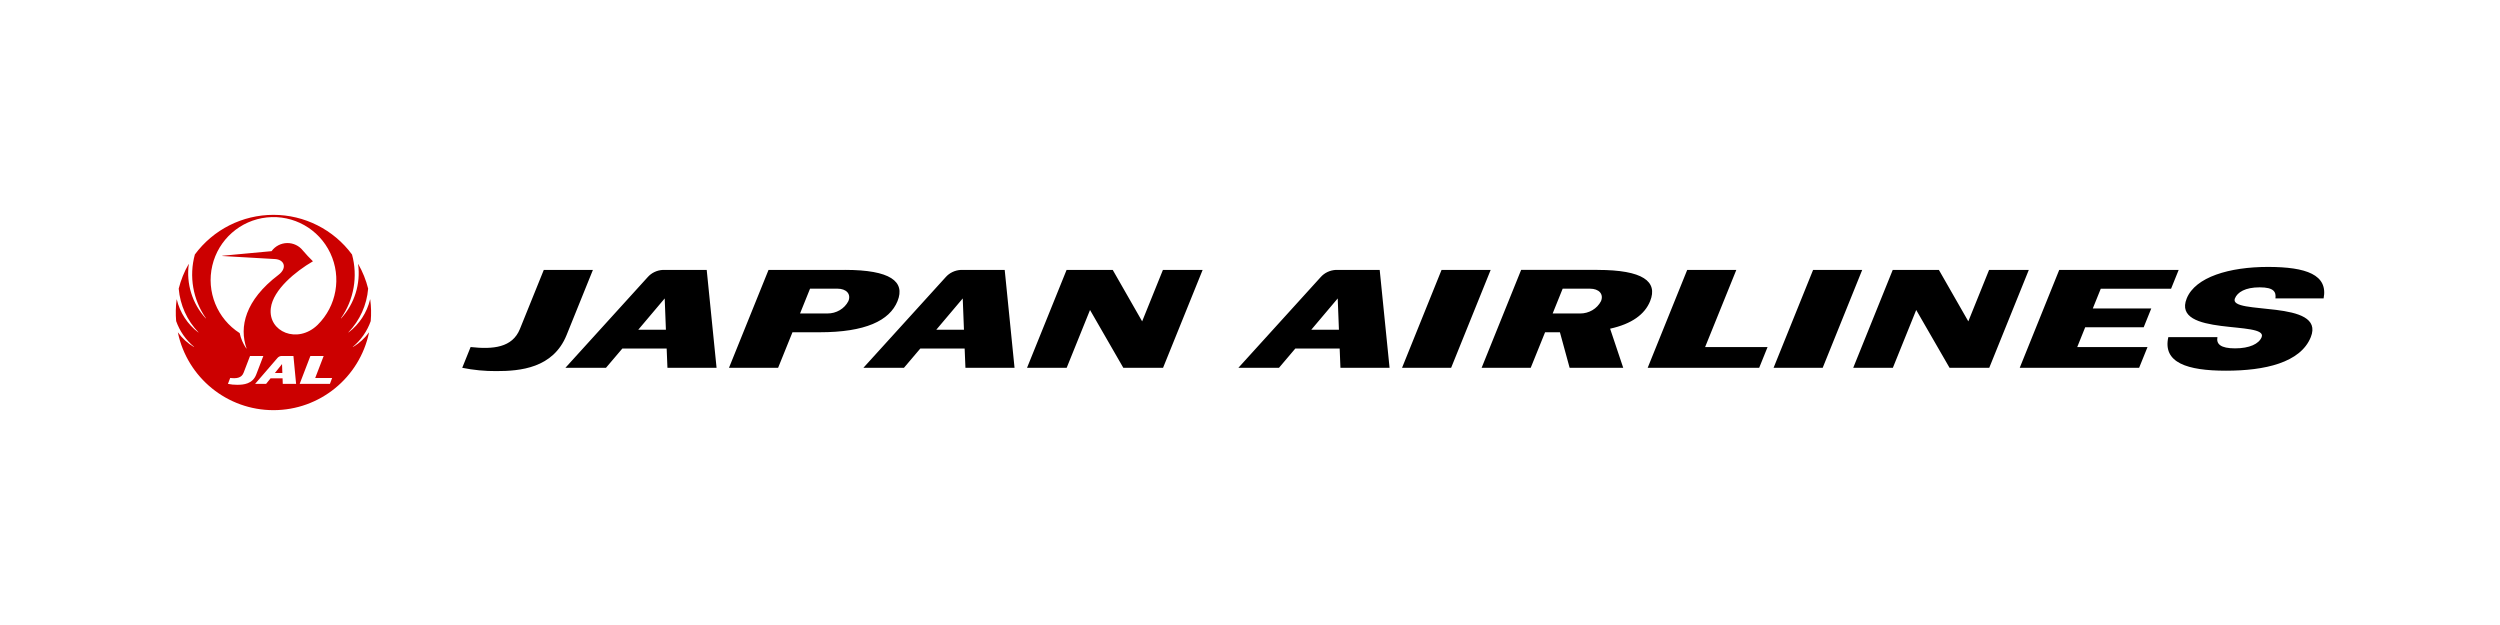 <?xml version="1.0" encoding="UTF-8"?>
<svg width="256px" height="64px" viewBox="0 0 256 64" version="1.1" xmlns="http://www.w3.org/2000/svg" xmlns:xlink="http://www.w3.org/1999/xlink">
    <title>Japan</title>
    <g id="Taskboard" stroke="none" stroke-width="1" fill="none" fill-rule="evenodd">
        <g id="Japan">
            <rect id="Rectangle" x="0" y="0" width="256" height="64"></rect>
            <g id="Group-5" transform="translate(18, 22)" fill-rule="nonzero">
                <g id="logo">
                    <path d="M218.624,12.524 C217.563,15.149 213.898,15.96 209.942,15.96 C205.987,15.96 203.445,15.144 204.036,12.524 L209.064,12.524 C208.934,13.226 209.38,13.672 210.867,13.672 C212.354,13.672 213.314,13.214 213.592,12.524 C214.284,10.81 204.333,12.485 205.919,8.562 C206.805,6.364 210.297,5.333 214.235,5.333 C218.174,5.333 220.407,6.142 219.938,8.558 L215.005,8.558 C215.083,7.912 214.874,7.423 213.392,7.423 C211.911,7.423 211.113,7.922 210.854,8.56 C210.148,10.312 220.204,8.608 218.624,12.523 M130.596,15.663 L125.569,15.663 L129.615,5.639 L134.645,5.639 L130.596,15.663 Z M168.643,15.663 L163.614,15.663 L167.661,5.639 L172.69,5.639 L168.643,15.663 Z M201.046,15.663 L188.82,15.663 L192.865,5.639 L205.097,5.639 L204.319,7.563 L197.119,7.563 L196.302,9.588 L202.29,9.588 L201.515,11.51 L195.525,11.51 L194.707,13.542 L201.904,13.542 L201.046,15.663 Z M101.097,15.663 L97.028,15.663 L93.618,9.742 L91.227,15.663 L87.168,15.663 L91.218,5.639 L95.944,5.639 L98.956,10.907 L101.083,5.639 L105.15,5.639 L101.097,15.663 Z M185.699,15.663 L181.634,15.663 L178.22,9.742 L175.829,15.663 L171.77,15.663 L175.816,5.639 L180.542,5.639 L183.555,10.907 L185.682,5.639 L189.75,5.639 L185.699,15.663 Z M40.019,12.308 C38.641,15.716 35.247,16 32.827,16 C31.653,16.008 30.482,15.896 29.333,15.663 L30.19,13.537 C32.495,13.791 34.466,13.6 35.238,11.691 L37.684,5.639 L42.714,5.639 L40.019,12.308 M68.518,5.64 L60.697,5.64 L56.648,15.663 L61.678,15.663 L63.149,12.023 L65.944,12.023 C70.592,12.023 73.096,10.841 73.907,8.832 C74.717,6.824 73.171,5.637 68.518,5.637 M68.876,8.832 C68.475,9.616 67.635,10.11 66.719,10.099 L63.925,10.099 L64.949,7.559 L67.748,7.559 C68.665,7.559 69.173,8.102 68.876,8.832 M145.588,5.637 L137.765,5.637 L133.718,15.663 L138.745,15.663 L140.216,12.025 L141.736,12.025 L142.73,15.663 L148.218,15.663 L146.876,11.658 C149.1,11.167 150.426,10.191 150.974,8.835 C151.785,6.824 150.237,5.639 145.586,5.639 M145.944,8.835 C145.542,9.618 144.701,10.112 143.785,10.101 L140.992,10.101 L142.017,7.561 L144.814,7.561 C145.73,7.561 146.239,8.104 145.944,8.835 M156.603,13.539 L159.799,5.639 L154.77,5.639 L150.722,15.663 L162.14,15.663 L162.998,13.539 L156.604,13.539 L156.603,13.539 Z M54.367,5.639 L49.87,5.639 C49.269,5.672 48.709,5.94 48.323,6.38 L39.897,15.663 L44.051,15.663 L45.727,13.691 L50.266,13.691 L50.346,15.663 L55.376,15.663 L54.367,5.639 M47.358,11.764 L50.065,8.559 L50.189,11.764 L47.358,11.764 Z M84.88,5.64 L80.385,5.64 C79.784,5.672 79.224,5.941 78.838,6.381 L70.411,15.663 L74.564,15.663 L76.238,13.691 L80.78,13.691 L80.861,15.663 L85.889,15.663 L84.882,5.639 M77.876,11.764 L80.584,8.559 L80.709,11.764 L77.873,11.764 L77.876,11.764 Z M123.281,5.639 L118.783,5.639 C118.182,5.672 117.622,5.94 117.235,6.38 L108.81,15.663 L112.967,15.663 L114.639,13.691 L119.182,13.691 L119.261,15.663 L124.291,15.663 L123.281,5.639 M116.275,11.764 L118.982,8.559 L119.106,11.764 L116.275,11.764 L116.275,11.764 Z" id="Shape" fill="#000000"></path>
                    <path d="M19.962,10.882 C20.026,10.144 20.009,9.402 19.913,8.668 C19.913,8.655 19.898,8.655 19.895,8.668 C19.574,10.013 18.797,11.204 17.697,12.039 C17.692,12.043 17.684,12.043 17.68,12.038 C17.676,12.032 17.677,12.025 17.682,12.021 C18.849,10.81 19.561,9.232 19.698,7.555 C19.478,6.674 19.137,5.827 18.685,5.04 C18.678,5.03 18.667,5.032 18.67,5.045 C18.943,7.061 18.309,9.093 16.939,10.595 C16.935,10.601 16.927,10.602 16.921,10.597 C16.915,10.593 16.914,10.585 16.918,10.579 C18.245,8.683 18.659,6.293 18.046,4.06 C16.158,1.506 13.173,0 10,0 C6.827,0 3.842,1.506 1.954,4.06 C1.342,6.293 1.755,8.682 3.081,10.579 C3.085,10.583 3.086,10.588 3.085,10.593 C3.083,10.598 3.079,10.602 3.074,10.602 C3.068,10.602 3.063,10.6 3.061,10.595 C1.69,9.094 1.057,7.061 1.332,5.045 C1.332,5.032 1.321,5.03 1.316,5.04 C0.863,5.827 0.521,6.674 0.3,7.555 C0.439,9.232 1.151,10.81 2.317,12.023 C2.321,12.027 2.321,12.033 2.318,12.038 C2.314,12.042 2.308,12.043 2.303,12.041 C1.202,11.205 0.425,10.012 0.104,8.666 C0.104,8.654 0.089,8.654 0.088,8.666 C-0.009,9.4 -0.026,10.142 0.038,10.88 C0.401,11.906 1.033,12.816 1.869,13.512 C1.875,13.516 1.876,13.523 1.873,13.528 C1.87,13.534 1.863,13.537 1.857,13.534 C1.218,13.155 0.664,12.649 0.227,12.047 C0.221,12.038 0.211,12.041 0.214,12.051 C1.191,16.685 5.274,20 10.002,20 C14.73,20 18.813,16.685 19.79,12.051 C19.79,12.041 19.784,12.038 19.778,12.047 C19.341,12.649 18.786,13.155 18.146,13.534 C18.14,13.537 18.134,13.534 18.13,13.528 C18.127,13.523 18.129,13.516 18.134,13.512 C18.969,12.816 19.601,11.908 19.962,10.882 L19.962,10.882 Z M6.288,17.403 C5.969,17.406 5.652,17.374 5.34,17.309 L5.573,16.702 C6.197,16.775 6.731,16.721 6.942,16.174 L7.604,14.451 L8.966,14.451 L8.238,16.351 C7.863,17.324 6.944,17.403 6.288,17.403 L6.288,17.403 Z M10.955,17.309 L10.935,16.744 L9.703,16.744 L9.249,17.309 L8.123,17.309 L10.408,14.661 C10.512,14.535 10.663,14.459 10.826,14.451 L12.047,14.451 L12.321,17.309 L10.955,17.309 L10.955,17.309 Z M15.783,17.309 L12.687,17.309 L13.784,14.451 L15.144,14.451 L14.278,16.704 L16.011,16.704 L15.783,17.309 Z M14.523,11.267 C12.477,13.26 9.423,11.99 9.733,9.544 C9.972,7.66 12.282,5.782 14.032,4.765 C14.035,4.762 14.037,4.758 14.037,4.754 C14.037,4.75 14.035,4.745 14.032,4.743 C13.678,4.399 13.341,4.039 13.021,3.663 C12.632,3.165 12.032,2.878 11.4,2.889 C10.768,2.9 10.179,3.207 9.807,3.719 L4.776,4.187 C4.769,4.188 4.764,4.195 4.764,4.202 C4.764,4.209 4.769,4.215 4.776,4.217 L10.169,4.528 C11.125,4.583 11.437,5.45 10.514,6.149 C7.089,8.746 6.48,11.493 7.245,13.669 C7.246,13.676 7.242,13.682 7.236,13.684 C7.23,13.687 7.223,13.685 7.218,13.68 C6.893,13.206 6.664,12.674 6.544,12.112 C4.237,10.639 3.112,7.866 3.739,5.199 C4.365,2.532 6.607,0.553 9.328,0.265 C12.048,-0.023 14.653,1.443 15.823,3.92 C16.993,6.397 16.471,9.344 14.523,11.267 L14.523,11.267 Z M10.147,16.197 L10.913,16.197 L10.88,15.28 L10.147,16.197 Z" id="Shape" fill="#CC0000"></path>
                </g>
            </g>
        </g>
    </g>
</svg>